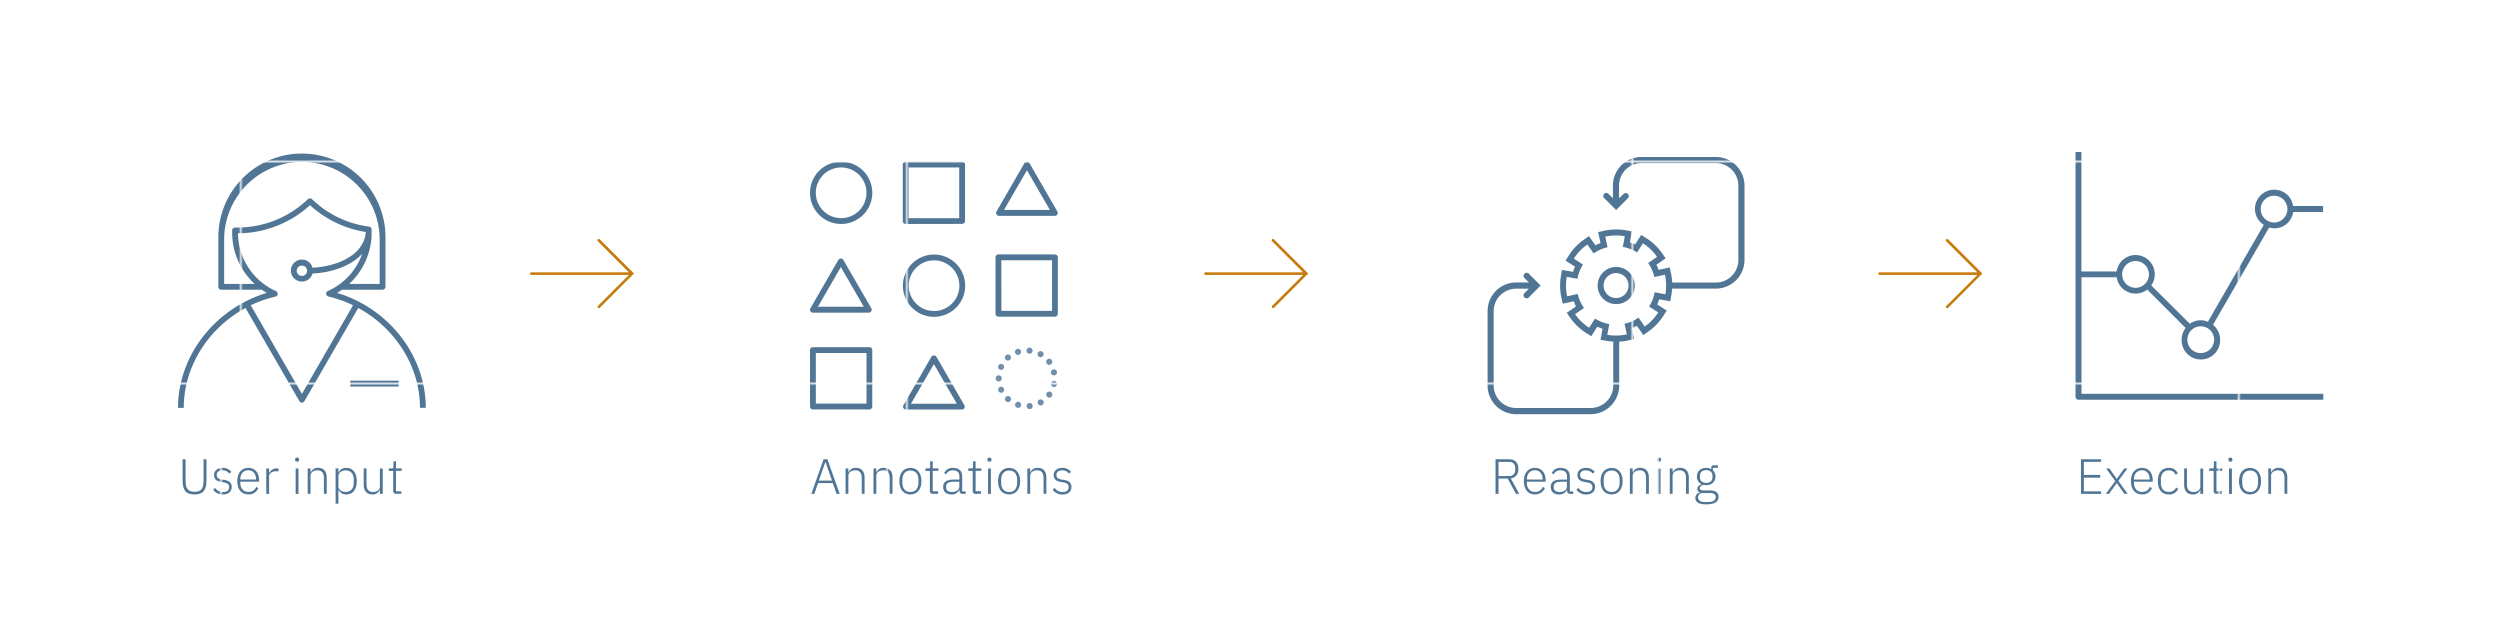<svg xmlns="http://www.w3.org/2000/svg" xmlns:xlink="http://www.w3.org/1999/xlink" viewBox="0 0 1261.25 316.1"><defs><style>.cls-1{fill:none;}.cls-2{fill:#517695;}.cls-3{fill:#718fab;}.cls-4{fill:url(#New_Pattern_Swatch_2);}.cls-5{fill-rule:evenodd;fill:url(#New_Pattern_Swatch_2-3);}.cls-6{fill:url(#New_Pattern_Swatch_3);}.cls-7{fill:#c67b0c;}.cls-8{fill:url(#New_Pattern_Swatch_2-9);}.cls-9{fill:url(#New_Pattern_Swatch_2-27);}</style><pattern id="New_Pattern_Swatch_2" data-name="New Pattern Swatch 2" width="111.2" height="111.2" patternTransform="translate(40 -30)" patternUnits="userSpaceOnUse" viewBox="0 0 111.2 111.2"><rect class="cls-1" width="111.2" height="111.2"/><rect class="cls-2" width="111.2" height="111.2"/></pattern><pattern id="New_Pattern_Swatch_2-3" data-name="New Pattern Swatch 2" width="111.2" height="111.2" patternTransform="translate(10 -30)" patternUnits="userSpaceOnUse" viewBox="0 0 111.2 111.2"><rect class="cls-1" width="111.2" height="111.2"/><rect class="cls-2" width="111.2" height="111.2"/></pattern><pattern id="New_Pattern_Swatch_3" data-name="New Pattern Swatch 3" width="111.2" height="111.2" patternTransform="translate(10 -30)" patternUnits="userSpaceOnUse" viewBox="0 0 111.2 111.2"><rect class="cls-1" width="111.2" height="111.2"/><rect class="cls-3" width="111.2" height="111.2"/></pattern><pattern id="New_Pattern_Swatch_2-9" data-name="New Pattern Swatch 2" width="111.2" height="111.2" patternUnits="userSpaceOnUse" viewBox="0 0 111.2 111.2"><rect class="cls-1" width="111.2" height="111.2"/><rect class="cls-2" width="111.2" height="111.2"/></pattern><pattern id="New_Pattern_Swatch_2-27" data-name="New Pattern Swatch 2" width="111.2" height="111.2" patternTransform="translate(52.94)" patternUnits="userSpaceOnUse" viewBox="0 0 111.2 111.2"><rect class="cls-1" width="111.2" height="111.2"/><rect class="cls-2" width="111.2" height="111.2"/></pattern></defs><title>EBA-core-illustrations-03</title><g id="Type"><path class="cls-4" d="M812.17,138.61a6.29,6.29,0,1,0,8.59,2.3A6.3,6.3,0,0,0,812.17,138.61Zm-22.12,5.75a25.44,25.44,0,0,1,.38-4.69l5.4,1a19.78,19.78,0,0,1,2.79-7.2L794,130.48a25.19,25.19,0,0,1,6.82-7.12l3.15,4.49a19.76,19.76,0,0,1,7.06-3.12l-1.18-5.35a25.15,25.15,0,0,1,5.46-.59,24.9,24.9,0,0,1,4.4.38l-1,5.4a19.78,19.78,0,0,1,7.2,2.79l2.95-4.62a25.33,25.33,0,0,1,7.12,6.82l-4.49,3.15a19.56,19.56,0,0,1,3.11,7.06l5.35-1.18a24.48,24.48,0,0,1,.59,5.77,26.69,26.69,0,0,1-.37,4.09l-5.4-1a19.8,19.8,0,0,1-2.8,7.2l4.62,2.95a25.19,25.19,0,0,1-6.82,7.12l-3.14-4.49a19.61,19.61,0,0,1-7.07,3.11l1.19,5.35a25.3,25.3,0,0,1-5.46.6,24.91,24.91,0,0,1-4.4-.39l1-5.39a19.8,19.8,0,0,1-7.2-2.8l-2.94,4.62a25.06,25.06,0,0,1-7.12-6.82l4.49-3.14a19.8,19.8,0,0,1-3.12-7.07l-5.35,1.19A25.14,25.14,0,0,1,790.05,144.36Zm25.3-9.67a9.37,9.37,0,1,1-4.67,1.26,9.24,9.24,0,0,1,4.67-1.26ZM865.71,79.2H828.18a14.65,14.65,0,0,0-2.91.29,14.46,14.46,0,0,0-11.56,14.15V100l-2.22-2.21a1.53,1.53,0,1,0-2.17,2.17l6,6,6-6a1.54,1.54,0,0,0-2.17-2.18L816.81,100V93.63a11.38,11.38,0,0,1,9.07-11.13,11.25,11.25,0,0,1,2.26-.23h37.53A11.38,11.38,0,0,1,877,93.64v37.53A11.38,11.38,0,0,1,868,142.3a11.25,11.25,0,0,1-2.26.23h-22.1a27.89,27.89,0,0,0-.62-4.61l-.66-3-3,.66-2.56.57a21.21,21.21,0,0,0-1.13-2.58l2.14-1.5,2.51-1.76-1.76-2.52a28.23,28.23,0,0,0-8-7.65L828,118.5l-1.65,2.59-1.41,2.21a20.88,20.88,0,0,0-2.62-1l.45-2.58.53-3-3-.53a28.06,28.06,0,0,0-4.93-.43,28.7,28.7,0,0,0-6.13.66l-3,.67.66,3,.57,2.55a21.26,21.26,0,0,0-2.58,1.14l-1.5-2.14-1.76-2.52-2.52,1.76a28.26,28.26,0,0,0-7.65,8l-1.65,2.59,2.59,1.65,2.21,1.4a21,21,0,0,0-1,2.63l-2.58-.45-3-.54-.53,3a27.8,27.8,0,0,0-.43,5.22,28.78,28.78,0,0,0,.66,5.83l.67,3,3-.67,2.55-.56a22.73,22.73,0,0,0,1.14,2.58l-2.14,1.5-2.52,1.76,1.76,2.51a28.13,28.13,0,0,0,8,7.65l2.59,1.65,1.65-2.59,1.4-2.2a24.65,24.65,0,0,0,2.63,1l-.45,2.57-.54,3,3,.54a27.92,27.92,0,0,0,3.42.36v22.15a11.38,11.38,0,0,1-11.37,11.37H764.92a11.38,11.38,0,0,1-11.36-11.37V157a11.38,11.38,0,0,1,11.36-11.36h6.41l-2.25,2.25a1.53,1.53,0,1,0,2.17,2.17l6-6-6-6a1.53,1.53,0,1,0-2.17,2.17l2.25,2.26h-6.41A14.44,14.44,0,0,0,750.49,157v37.53a14.45,14.45,0,0,0,14.43,14.44h37.53a14.46,14.46,0,0,0,14.44-14.44V172.36a29.09,29.09,0,0,0,4.56-.63l3-.66-.66-3-.57-2.56a22.66,22.66,0,0,0,2.58-1.13l1.5,2.14,1.76,2.51,2.51-1.76a28,28,0,0,0,7.65-8l1.65-2.59-2.59-1.65-2.2-1.41a23.85,23.85,0,0,0,1-2.63l2.57.46,3,.53.53-3a27.53,27.53,0,0,0,.36-3.37h22.08a14.75,14.75,0,0,0,2.92-.3,14.47,14.47,0,0,0,11.56-14.15V93.63A14.45,14.45,0,0,0,865.71,79.2Z"/><path class="cls-5" d="M152.31,134a2.61,2.61,0,1,0,2.61,2.61A2.61,2.61,0,0,0,152.31,134Zm24.42,61v-2.94h24.41V195Zm10.77-79.05v1.44a35.22,35.22,0,0,1-11.34,25.85h15.38V120.28a39.23,39.23,0,0,0-78.45,0v22.95h15.37a35.22,35.22,0,0,1-11.34-25.85V116.2a1.48,1.48,0,0,1,.44-1,2.05,2.05,0,0,1,1.06-.42l1.14,0a51.23,51.23,0,0,0,35.61-14.32,1.47,1.47,0,0,1,2,0,51,51,0,0,0,28.82,13.87,1.47,1.47,0,0,1,1.28,1.45v.19l-4.76,12.13m-58.85,27.29c-18.7,10.13-31.15,29.42-31.15,50.37H89.81c0-26.29,18.61-50.1,44.77-58-.85-.49-1.68-1-2.48-1.59H111.62a1.46,1.46,0,0,1-1.46-1.46V120.28a42.16,42.16,0,1,1,84.31,0V144.7a1.47,1.47,0,0,1-1.47,1.46H172.53c-.8.56-1.63,1.1-2.49,1.59,26.16,7.88,44.77,31.69,44.77,58h-2.93c0-20.94-12.45-40.24-31.15-50.37l-27.15,47a1.46,1.46,0,0,1-2.54,0ZM126.5,154l25.81,44.71L178.12,154a61,61,0,0,0-12.46-4.42,1.47,1.47,0,0,1-.26-2.77,32.33,32.33,0,0,0,17.34-18.77c-6.12,6.73-16.92,9.65-25.08,9.93a5.55,5.55,0,1,1,0-2.93c10.57-.38,25.92-5.43,26.88-18a53.88,53.88,0,0,1-28.14-13.53,54.08,54.08,0,0,1-36.33,14.18,32.29,32.29,0,0,0,19.17,29.17,1.47,1.47,0,0,1-.26,2.77A61.81,61.81,0,0,0,126.5,154Z"/><path class="cls-5" d="M410.12,157.74a1.47,1.47,0,0,1-1.27-2.2l14.09-24.41a1.52,1.52,0,0,1,2.54,0l14.1,24.41a1.47,1.47,0,0,1-1.27,2.2Zm14.09-23-11.55,20h23.11ZM472.42,180l14.1,24.42a1.44,1.44,0,0,1,0,1.46,1.46,1.46,0,0,1-1.26.73h-28.2a1.49,1.49,0,0,1-1.27-.73,1.44,1.44,0,0,1,0-1.46L469.88,180A1.53,1.53,0,0,1,472.42,180Zm-12.83,23.69h23.12l-11.56-20ZM424.36,81.57a15.71,15.71,0,1,1-15.71,15.7A15.71,15.71,0,0,1,424.36,81.57Zm0,28.48a12.78,12.78,0,1,0-12.78-12.78A12.79,12.79,0,0,0,424.36,110.05Zm46.85,18.37a15.71,15.71,0,1,1-15.7,15.71A15.73,15.73,0,0,1,471.21,128.42Zm0,28.49a12.78,12.78,0,1,0-12.77-12.78A12.8,12.8,0,0,0,471.21,156.91Zm61-28.55a1.46,1.46,0,0,1,1.46,1.46v28.49a1.46,1.46,0,0,1-1.46,1.46H503.7a1.46,1.46,0,0,1-1.46-1.46V129.82a1.46,1.46,0,0,1,1.46-1.46Zm-27,28.48h25.55V131.29H505.17ZM438.6,175.15a1.46,1.46,0,0,1,1.46,1.47V205.1a1.46,1.46,0,0,1-1.46,1.46H410.12a1.46,1.46,0,0,1-1.47-1.46V176.62a1.47,1.47,0,0,1,1.47-1.47Zm-27,28.48h25.56V178.08H411.58ZM456.91,113a1.46,1.46,0,0,1-1.46-1.47V83a1.46,1.46,0,0,1,1.46-1.47h28.48A1.47,1.47,0,0,1,486.86,83v28.48a1.47,1.47,0,0,1-1.47,1.47Zm1.47-2.93h25.55V84.49H458.38ZM504,108.91a1.46,1.46,0,0,1-1.26-.73,1.44,1.44,0,0,1,0-1.47L516.82,82.3a1.52,1.52,0,0,1,2.54,0l14.09,24.41a1.48,1.48,0,0,1,0,1.47,1.46,1.46,0,0,1-1.27.73Zm14.1-23,11.56,20H506.53Z"/><path class="cls-6" d="M517.93,205a1.55,1.55,0,0,1,1.37-1.69h0A1.54,1.54,0,0,1,521,204.7h0a1.54,1.54,0,0,1-1.36,1.69h-.17A1.54,1.54,0,0,1,517.93,205Zm-4.76.71a1.56,1.56,0,0,1-1-1.94h0a1.55,1.55,0,0,1,1.94-1h0a1.54,1.54,0,0,1,1,1.93h0a1.55,1.55,0,0,1-1.47,1.07h0A1.43,1.43,0,0,1,513.17,205.74Zm10.53-1.93a1.52,1.52,0,0,1,.56-2.09h0a1.55,1.55,0,0,1,2.1.56h0a1.55,1.55,0,0,1-.56,2.1h0a1.54,1.54,0,0,1-.77.21h0A1.55,1.55,0,0,1,523.7,203.81Zm-16.17-1.31a1.52,1.52,0,0,1-.12-2.16h0a1.53,1.53,0,0,1,2.17-.12h0a1.54,1.54,0,0,1,.12,2.17h0a1.55,1.55,0,0,1-1.15.51h0A1.52,1.52,0,0,1,507.53,202.5Zm20.94-2.15a1.52,1.52,0,0,1-.34-2.14h0a1.52,1.52,0,0,1,2.14-.34h0a1.52,1.52,0,0,1,.34,2.14h0a1.52,1.52,0,0,1-1.24.64h0A1.52,1.52,0,0,1,528.47,200.35Zm-24.79-3.09a1.54,1.54,0,0,1,.78-2h0a1.55,1.55,0,0,1,2,.77h0a1.52,1.52,0,0,1-.77,2h0a1.38,1.38,0,0,1-.63.14h0A1.57,1.57,0,0,1,503.68,197.26Zm27.75-2a1.55,1.55,0,0,1-1.19-1.82h0a1.54,1.54,0,0,1,1.82-1.19h0a1.54,1.54,0,0,1,1.19,1.82h0a1.56,1.56,0,0,1-1.51,1.22h0A1.63,1.63,0,0,1,531.43,195.26Zm-29.11-4.34h0v0h0v0h0a1.54,1.54,0,0,1,1.54-1.53h0a1.54,1.54,0,0,1,1.53,1.53h0v0h0v0h0a1.55,1.55,0,0,1-1.53,1.55h0A1.54,1.54,0,0,1,502.32,190.92Zm27.9-2.7h0a1.54,1.54,0,0,1,1.19-1.82h0a1.52,1.52,0,0,1,1.81,1.18h0a1.52,1.52,0,0,1-1.17,1.82h0a1.84,1.84,0,0,1-.33,0h0A1.54,1.54,0,0,1,530.22,188.22Zm-25.77-1.69a1.53,1.53,0,0,1-.78-2h0a1.54,1.54,0,0,1,2-.78h0a1.53,1.53,0,0,1,.77,2h0a1.55,1.55,0,0,1-1.4.91h0A1.47,1.47,0,0,1,504.45,186.53Zm23.65-3.07a1.54,1.54,0,0,1,.33-2.15h0a1.54,1.54,0,0,1,2.15.34h0a1.53,1.53,0,0,1-.34,2.14h0a1.54,1.54,0,0,1-.9.3h0A1.53,1.53,0,0,1,528.1,183.46Zm-20.73-2.05a1.53,1.53,0,0,1,.12-2.16h0a1.51,1.51,0,0,1,2.15.11h0a1.51,1.51,0,0,1-.1,2.16h0a1.5,1.5,0,0,1-1,.4h0A1.53,1.53,0,0,1,507.37,181.41ZM524.21,180h0a1.54,1.54,0,0,1-.57-2.1h0a1.55,1.55,0,0,1,2.11-.56h0a1.53,1.53,0,0,1,.56,2.09h0a1.52,1.52,0,0,1-1.34.77h0A1.52,1.52,0,0,1,524.21,180Zm-12.09-2a1.54,1.54,0,0,1,1-1.94h0a1.53,1.53,0,0,1,1.93,1h0a1.53,1.53,0,0,1-1,1.94h0a1.64,1.64,0,0,1-.48.07h0A1.53,1.53,0,0,1,512.12,177.93Zm7.13.43a1.54,1.54,0,0,1-1.37-1.68h0a1.53,1.53,0,0,1,1.69-1.37h0a1.53,1.53,0,0,1,1.36,1.68h0a1.54,1.54,0,0,1-1.52,1.38h-.16Z"/><path class="cls-5" d="M1047.11,76.68V200.2a1.48,1.48,0,0,0,1.48,1.48h123.52v-3h-122v-58.8h17.75a9.62,9.62,0,0,0,15.43,6.21l19.35,19.37a9.6,9.6,0,0,0-2,5.88,9.71,9.71,0,1,0,19.41,0,9.61,9.61,0,0,0-3.59-7.45l28.32-49.11a9.47,9.47,0,0,0,12.12-7.84H1172v-3h-15.14a9.6,9.6,0,0,0-3.73-6.34,9.74,9.74,0,0,0-15.51,7.83,9.57,9.57,0,0,0,4.46,8l-28.19,48.89a9.32,9.32,0,0,0-3.57-.76,9.51,9.51,0,0,0-5.55,1.77L1085.31,144a9.58,9.58,0,0,0,1.77-5.56,9.68,9.68,0,0,0-19.26-1.48h-17.75V76.68Zm93.43,28.83a6.75,6.75,0,0,1,6.74-6.76,6.84,6.84,0,0,1,4,1.31,6.78,6.78,0,0,1-4,12.2,6.34,6.34,0,0,1-2.67-.59A6.65,6.65,0,0,1,1140.54,105.51Zm-26.81,60.08a6.58,6.58,0,0,1,3.29,5.79,6.75,6.75,0,1,1-6.75-6.75A6.44,6.44,0,0,1,1113.73,165.59Zm-36.35-33.9a6.75,6.75,0,1,1-6.75,6.75A6.76,6.76,0,0,1,1077.38,131.69Z"/><path class="cls-7" d="M302.57,120.74a.67.67,0,0,0-.94,1l15.64,15.64H268.06a.67.67,0,1,0,0,1.34h49.21l-15.64,15.64a.67.67,0,0,0,.94.95L319.83,138Z"/><path class="cls-7" d="M642.7,120.74a.67.67,0,0,0-.94,1l15.64,15.64H608.19a.67.67,0,0,0,0,1.34H657.4l-15.64,15.64a.67.67,0,0,0,.94.95L660,138Z"/><path class="cls-7" d="M982.83,120.74a.67.67,0,0,0-.94,1l15.64,15.64H948.31a.67.67,0,0,0,0,1.34h49.22l-15.64,15.64a.67.67,0,0,0,.94.95L1000.09,138Z"/><path class="cls-8" d="M1049.85,249.15V231.7H1060V233h-8.69v6.59h8.27V241h-8.27v6.87H1060v1.33Z"/><path class="cls-8" d="M1067.12,242.7l-4.57-6.35h1.67l3.65,5.22h.08l3.72-5.22h1.6l-4.55,6.25,4.67,6.55h-1.67l-3.77-5.4h-.06l-3.92,5.4h-1.6Z"/><path class="cls-8" d="M1075.07,242.75c0-4.2,2.18-6.7,5.57-6.7s5.4,2.55,5.4,6.3V243h-9.47v.63c0,2.67,1.55,4.55,4.17,4.55a4,4,0,0,0,3.88-2.58l1.05.7a5.18,5.18,0,0,1-5,3.13C1077.25,249.45,1075.07,247,1075.07,242.75Zm1.5-.95v.12h7.92v-.2c0-2.7-1.55-4.47-3.85-4.47C1078.17,237.25,1076.57,239.1,1076.57,241.8Z"/><path class="cls-8" d="M1088.65,242.75c0-4.23,2-6.7,5.52-6.7a4.63,4.63,0,0,1,4.55,2.82l-1.2.6a3.36,3.36,0,0,0-3.35-2.15c-2.6,0-4,1.83-4,4.53v1.8c0,2.7,1.4,4.52,4,4.52a3.83,3.83,0,0,0,3.67-2.22l1.05.7a4.88,4.88,0,0,1-4.72,2.8C1090.67,249.45,1088.65,247,1088.65,242.75Z"/><path class="cls-8" d="M1110.07,247.12h-.1a3.65,3.65,0,0,1-3.73,2.33c-2.72,0-4.34-1.75-4.34-4.88v-8.22h1.42v8c0,2.62,1.18,3.87,3.3,3.87,1.77,0,3.45-.92,3.45-2.85v-9h1.42v12.8h-1.42Z"/><path class="cls-8" d="M1118.35,249.15a1.45,1.45,0,0,1-1.58-1.58v-10h-2.22v-1.25H1116c.7,0,.9-.25.9-1v-2.59h1.3v3.57h2.9v1.25h-2.9v10.3h2.69v1.25Z"/><path class="cls-8" d="M1124.25,232v-.25a.84.84,0,0,1,1-.89c.68,0,1,.37,1,.89V232c0,.53-.3.9-1,.9A.85.85,0,0,1,1124.25,232Zm.27,4.38H1126v12.8h-1.43Z"/><path class="cls-8" d="M1129.57,242.75c0-4.2,2.2-6.7,5.57-6.7s5.58,2.5,5.58,6.7-2.2,6.7-5.58,6.7S1129.57,247,1129.57,242.75Zm9.62.8V242c0-3-1.57-4.63-4-4.63s-4,1.63-4,4.63v1.6c0,3,1.57,4.62,4,4.62S1139.19,246.55,1139.19,243.55Z"/><path class="cls-8" d="M1144.35,249.15v-12.8h1.42v2h.08a3.77,3.77,0,0,1,3.77-2.32c2.72,0,4.32,1.75,4.32,4.87v8.23h-1.42v-8c0-2.6-1.15-3.85-3.28-3.85-1.8,0-3.47.93-3.47,2.83v9Z"/><path class="cls-9" d="M756,249.15h-1.5V231.7h6.85c3,0,4.67,1.8,4.67,4.85,0,2.67-1.35,4.45-3.85,4.77l4.3,7.83h-1.67l-4.18-7.73H756Zm5.35-9a2.81,2.81,0,0,0,3.07-3V236a2.79,2.79,0,0,0-3.07-2.94H756v7.12Z"/><path class="cls-9" d="M768.81,242.75c0-4.2,2.17-6.7,5.57-6.7s5.4,2.55,5.4,6.3V243h-9.47v.63c0,2.67,1.55,4.55,4.17,4.55a4,4,0,0,0,3.88-2.58l1,.7a5.18,5.18,0,0,1-5,3.13C771,249.45,768.81,247,768.81,242.75Zm1.5-.95v.12h7.92v-.2c0-2.7-1.55-4.47-3.85-4.47C771.91,237.25,770.31,239.1,770.31,241.8Z"/><path class="cls-9" d="M792.21,249.15a1.49,1.49,0,0,1-1.63-1.58v-.45h-.12a3.84,3.84,0,0,1-3.88,2.33c-2.67,0-4.22-1.4-4.22-3.78s1.5-3.7,5.2-3.7h3v-1.5c0-2.1-1.1-3.17-3.28-3.17a3.66,3.66,0,0,0-3.5,2.07l-.9-.75a4.58,4.58,0,0,1,4.45-2.57c3,0,4.65,1.57,4.65,4.27v7.58h1.73v1.25Zm-1.7-3.73v-2.37h-3c-2.55,0-3.65.87-3.65,2.3v.6c0,1.47,1.17,2.27,2.92,2.27C788.86,248.22,790.51,247.15,790.51,245.42Z"/><path class="cls-9" d="M795.29,247l1-.83a4.67,4.67,0,0,0,4,2.05c2,0,3.07-.87,3.07-2.42,0-1.35-.77-2.13-2.62-2.4l-1-.18c-2.33-.35-3.93-1.27-3.93-3.57s1.88-3.6,4.35-3.6a5.26,5.26,0,0,1,4.38,2l-1,.88a4.35,4.35,0,0,0-3.5-1.63c-1.83,0-2.9.85-2.9,2.3s.92,2.05,2.75,2.35l1,.15c2.6.4,3.83,1.53,3.83,3.58,0,2.37-1.73,3.8-4.55,3.8A5.67,5.67,0,0,1,795.29,247Z"/><path class="cls-9" d="M807.48,242.75c0-4.2,2.2-6.7,5.58-6.7s5.57,2.5,5.57,6.7-2.2,6.7-5.57,6.7S807.48,247,807.48,242.75Zm9.63.8V242c0-3-1.58-4.63-4.05-4.63s-4,1.63-4,4.63v1.6c0,3,1.57,4.62,4,4.62S817.11,246.55,817.11,243.55Z"/><path class="cls-9" d="M822.26,249.15v-12.8h1.42v2h.08a3.77,3.77,0,0,1,3.77-2.32c2.73,0,4.33,1.75,4.33,4.87v8.23h-1.43v-8c0-2.6-1.15-3.85-3.27-3.85-1.8,0-3.48.93-3.48,2.83v9Z"/><path class="cls-9" d="M836.06,232v-.25a.84.84,0,0,1,1-.89c.68,0,1,.37,1,.89V232c0,.53-.3.9-1,.9A.85.85,0,0,1,836.06,232Zm.27,4.38h1.43v12.8h-1.43Z"/><path class="cls-9" d="M842.41,249.15v-12.8h1.42v2h.08a3.77,3.77,0,0,1,3.77-2.32c2.73,0,4.33,1.75,4.33,4.87v8.23h-1.43v-8c0-2.6-1.15-3.85-3.27-3.85-1.8,0-3.48.93-3.48,2.83v9Z"/><path class="cls-9" d="M860.83,254.45c-3.9,0-5.52-1.2-5.52-3.2a2.66,2.66,0,0,1,2.2-2.7v-.2a1.75,1.75,0,0,1-1.2-1.75c0-1.25,1-1.88,2.17-2.2v-.1a4.07,4.07,0,0,1-2.37-3.9c0-2.58,1.82-4.35,4.65-4.35a5.14,5.14,0,0,1,2.57.62v-.62c0-.78.35-1.3,1.18-1.3h2.2V236h-2.6v1.22a4.22,4.22,0,0,1,1.35,3.18c0,2.6-1.85,4.37-4.68,4.37a7.11,7.11,0,0,1-1.32-.15c-1.1.3-1.9.8-1.9,1.65s.65,1.15,2.05,1.15h3c3.08,0,4.4,1.23,4.4,3.23C867,253.25,864.83,254.45,860.83,254.45Zm1.75-5.7h-4.15a2.27,2.27,0,0,0-1.77,2.2c0,1.32,1.1,2.32,3.32,2.32h1.6c2.48,0,4-.8,4-2.52C865.61,249.52,864.86,248.75,862.58,248.75Zm1.35-7.95V240c0-1.75-1.2-2.8-3.15-2.8s-3.15,1.05-3.15,2.8v.8c0,1.8,1.2,2.82,3.15,2.82S863.93,242.6,863.93,240.8Z"/><path class="cls-8" d="M422.05,249.15l-1.9-5.43h-7.43l-1.9,5.43h-1.5l6.18-17.45h1.92l6.2,17.45Zm-5.58-16h-.1l-3.27,9.3h6.65Z"/><path class="cls-8" d="M426.6,249.15v-12.8H428v2h.08a3.77,3.77,0,0,1,3.77-2.32c2.73,0,4.33,1.75,4.33,4.87v8.23h-1.43v-8c0-2.6-1.15-3.85-3.27-3.85-1.8,0-3.48.93-3.48,2.83v9Z"/><path class="cls-8" d="M440.67,249.15v-12.8h1.43v2h.07a3.79,3.79,0,0,1,3.78-2.32c2.72,0,4.32,1.75,4.32,4.87v8.23h-1.42v-8c0-2.6-1.15-3.85-3.28-3.85-1.8,0-3.47.93-3.47,2.83v9Z"/><path class="cls-8" d="M453.72,242.75c0-4.2,2.2-6.7,5.58-6.7s5.57,2.5,5.57,6.7-2.2,6.7-5.57,6.7S453.72,247,453.72,242.75Zm9.63.8V242c0-3-1.58-4.63-4.05-4.63s-4.05,1.63-4.05,4.63v1.6c0,3,1.57,4.62,4.05,4.62S463.35,246.55,463.35,243.55Z"/><path class="cls-8" d="M470.7,249.15a1.45,1.45,0,0,1-1.58-1.58v-10H466.9v-1.25h1.45c.7,0,.9-.25.9-1v-2.59h1.3v3.57h2.9v1.25h-2.9v10.3h2.7v1.25Z"/><path class="cls-8" d="M485.67,249.15a1.48,1.48,0,0,1-1.62-1.58v-.45h-.13a3.82,3.82,0,0,1-3.87,2.33c-2.68,0-4.23-1.4-4.23-3.78s1.5-3.7,5.2-3.7h3v-1.5c0-2.1-1.1-3.17-3.27-3.17a3.66,3.66,0,0,0-3.5,2.07l-.9-.75a4.57,4.57,0,0,1,4.45-2.57c3,0,4.64,1.57,4.64,4.27v7.58h1.73v1.25Zm-1.7-3.73v-2.37h-3c-2.55,0-3.65.87-3.65,2.3v.6c0,1.47,1.18,2.27,2.93,2.27C482.32,248.22,484,247.15,484,245.42Z"/><path class="cls-8" d="M492.3,249.15a1.45,1.45,0,0,1-1.58-1.58v-10H488.5v-1.25H490c.7,0,.9-.25.9-1v-2.59h1.3v3.57h2.9v1.25h-2.9v10.3h2.7v1.25Z"/><path class="cls-8" d="M498.2,232v-.25a.84.84,0,0,1,1-.89c.68,0,1,.37,1,.89V232c0,.53-.3.9-1,.9A.85.85,0,0,1,498.2,232Zm.27,4.38h1.43v12.8h-1.43Z"/><path class="cls-8" d="M503.52,242.75c0-4.2,2.2-6.7,5.58-6.7s5.57,2.5,5.57,6.7-2.2,6.7-5.57,6.7S503.52,247,503.52,242.75Zm9.62.8V242c0-3-1.57-4.63-4-4.63s-4.05,1.63-4.05,4.63v1.6c0,3,1.57,4.62,4.05,4.62S513.14,246.55,513.14,243.55Z"/><path class="cls-8" d="M518.3,249.15v-12.8h1.42v2h.08a3.77,3.77,0,0,1,3.77-2.32c2.72,0,4.32,1.75,4.32,4.87v8.23h-1.42v-8c0-2.6-1.15-3.85-3.27-3.85-1.8,0-3.48.93-3.48,2.83v9Z"/><path class="cls-8" d="M531.07,247l1-.83a4.67,4.67,0,0,0,4,2.05c1.95,0,3.07-.87,3.07-2.42,0-1.35-.78-2.13-2.62-2.4l-1-.18c-2.33-.35-3.93-1.27-3.93-3.57s1.88-3.6,4.35-3.6a5.24,5.24,0,0,1,4.37,2l-.95.88a4.32,4.32,0,0,0-3.49-1.63c-1.83,0-2.9.85-2.9,2.3s.92,2.05,2.75,2.35l1,.15c2.6.4,3.82,1.53,3.82,3.58,0,2.37-1.72,3.8-4.54,3.8A5.7,5.7,0,0,1,531.07,247Z"/><path class="cls-8" d="M93.63,231.7v10.77c0,3.88,1.1,5.63,4.53,5.63s4.52-1.75,4.52-5.63V231.7h1.5v10.45c0,5.12-1.6,7.3-6.07,7.3s-6-2.18-6-7.3V231.7Z"/><path class="cls-8" d="M107.53,247l1-.83a4.67,4.67,0,0,0,4,2.05c2,0,3.07-.87,3.07-2.42,0-1.35-.77-2.13-2.62-2.4l-1.05-.18c-2.33-.35-3.93-1.27-3.93-3.57s1.88-3.6,4.35-3.6a5.26,5.26,0,0,1,4.38,2l-1,.88a4.35,4.35,0,0,0-3.5-1.63c-1.83,0-2.9.85-2.9,2.3s.92,2.05,2.75,2.35l1,.15c2.6.4,3.83,1.53,3.83,3.58,0,2.37-1.73,3.8-4.55,3.8A5.7,5.7,0,0,1,107.53,247Z"/><path class="cls-8" d="M119.73,242.75c0-4.2,2.18-6.7,5.58-6.7s5.4,2.55,5.4,6.3V243h-9.48v.63c0,2.67,1.55,4.55,4.18,4.55a4,4,0,0,0,3.87-2.58l1.05.7a5.17,5.17,0,0,1-5,3.13C121.91,249.45,119.73,247,119.73,242.75Zm1.5-.95v.12h7.93v-.2c0-2.7-1.55-4.47-3.85-4.47C122.83,237.25,121.23,239.1,121.23,241.8Z"/><path class="cls-8" d="M134.33,249.15v-12.8h1.43v2.3h.1a3.78,3.78,0,0,1,3.82-2.3h.85v1.4h-1.12c-2.13,0-3.65,1-3.65,2.65v8.75Z"/><path class="cls-8" d="M148.88,232v-.25c0-.52.3-.89,1-.89a.84.84,0,0,1,1,.89V232a.85.85,0,0,1-1,.9C149.18,232.87,148.88,232.5,148.88,232Zm.28,4.38h1.42v12.8h-1.42Z"/><path class="cls-8" d="M155.23,249.15v-12.8h1.43v2h.07a3.79,3.79,0,0,1,3.78-2.32c2.72,0,4.32,1.75,4.32,4.87v8.23h-1.42v-8c0-2.6-1.15-3.85-3.28-3.85-1.8,0-3.47.93-3.47,2.83v9Z"/><path class="cls-8" d="M169.31,236.35h1.42v2.05h.08a4,4,0,0,1,3.9-2.35c3.27,0,5.27,2.47,5.27,6.7s-2,6.7-5.27,6.7a4.05,4.05,0,0,1-3.9-2.35h-.08v7h-1.42Zm9.15,7.3v-1.8c0-2.75-1.53-4.53-4.08-4.53-2,0-3.65,1.18-3.65,2.85v5.08c0,1.8,1.68,2.92,3.65,2.92C176.93,248.17,178.46,246.4,178.46,243.65Z"/><path class="cls-8" d="M191.65,247.12h-.09a3.65,3.65,0,0,1-3.73,2.33c-2.72,0-4.35-1.75-4.35-4.88v-8.22h1.43v8c0,2.62,1.17,3.87,3.3,3.87,1.77,0,3.44-.92,3.44-2.85v-9h1.43v12.8h-1.43Z"/><path class="cls-8" d="M199.93,249.15a1.45,1.45,0,0,1-1.57-1.58v-10h-2.23v-1.25h1.45c.7,0,.9-.25.9-1v-2.59h1.3v3.57h2.9v1.25h-2.9v10.3h2.7v1.25Z"/></g></svg>